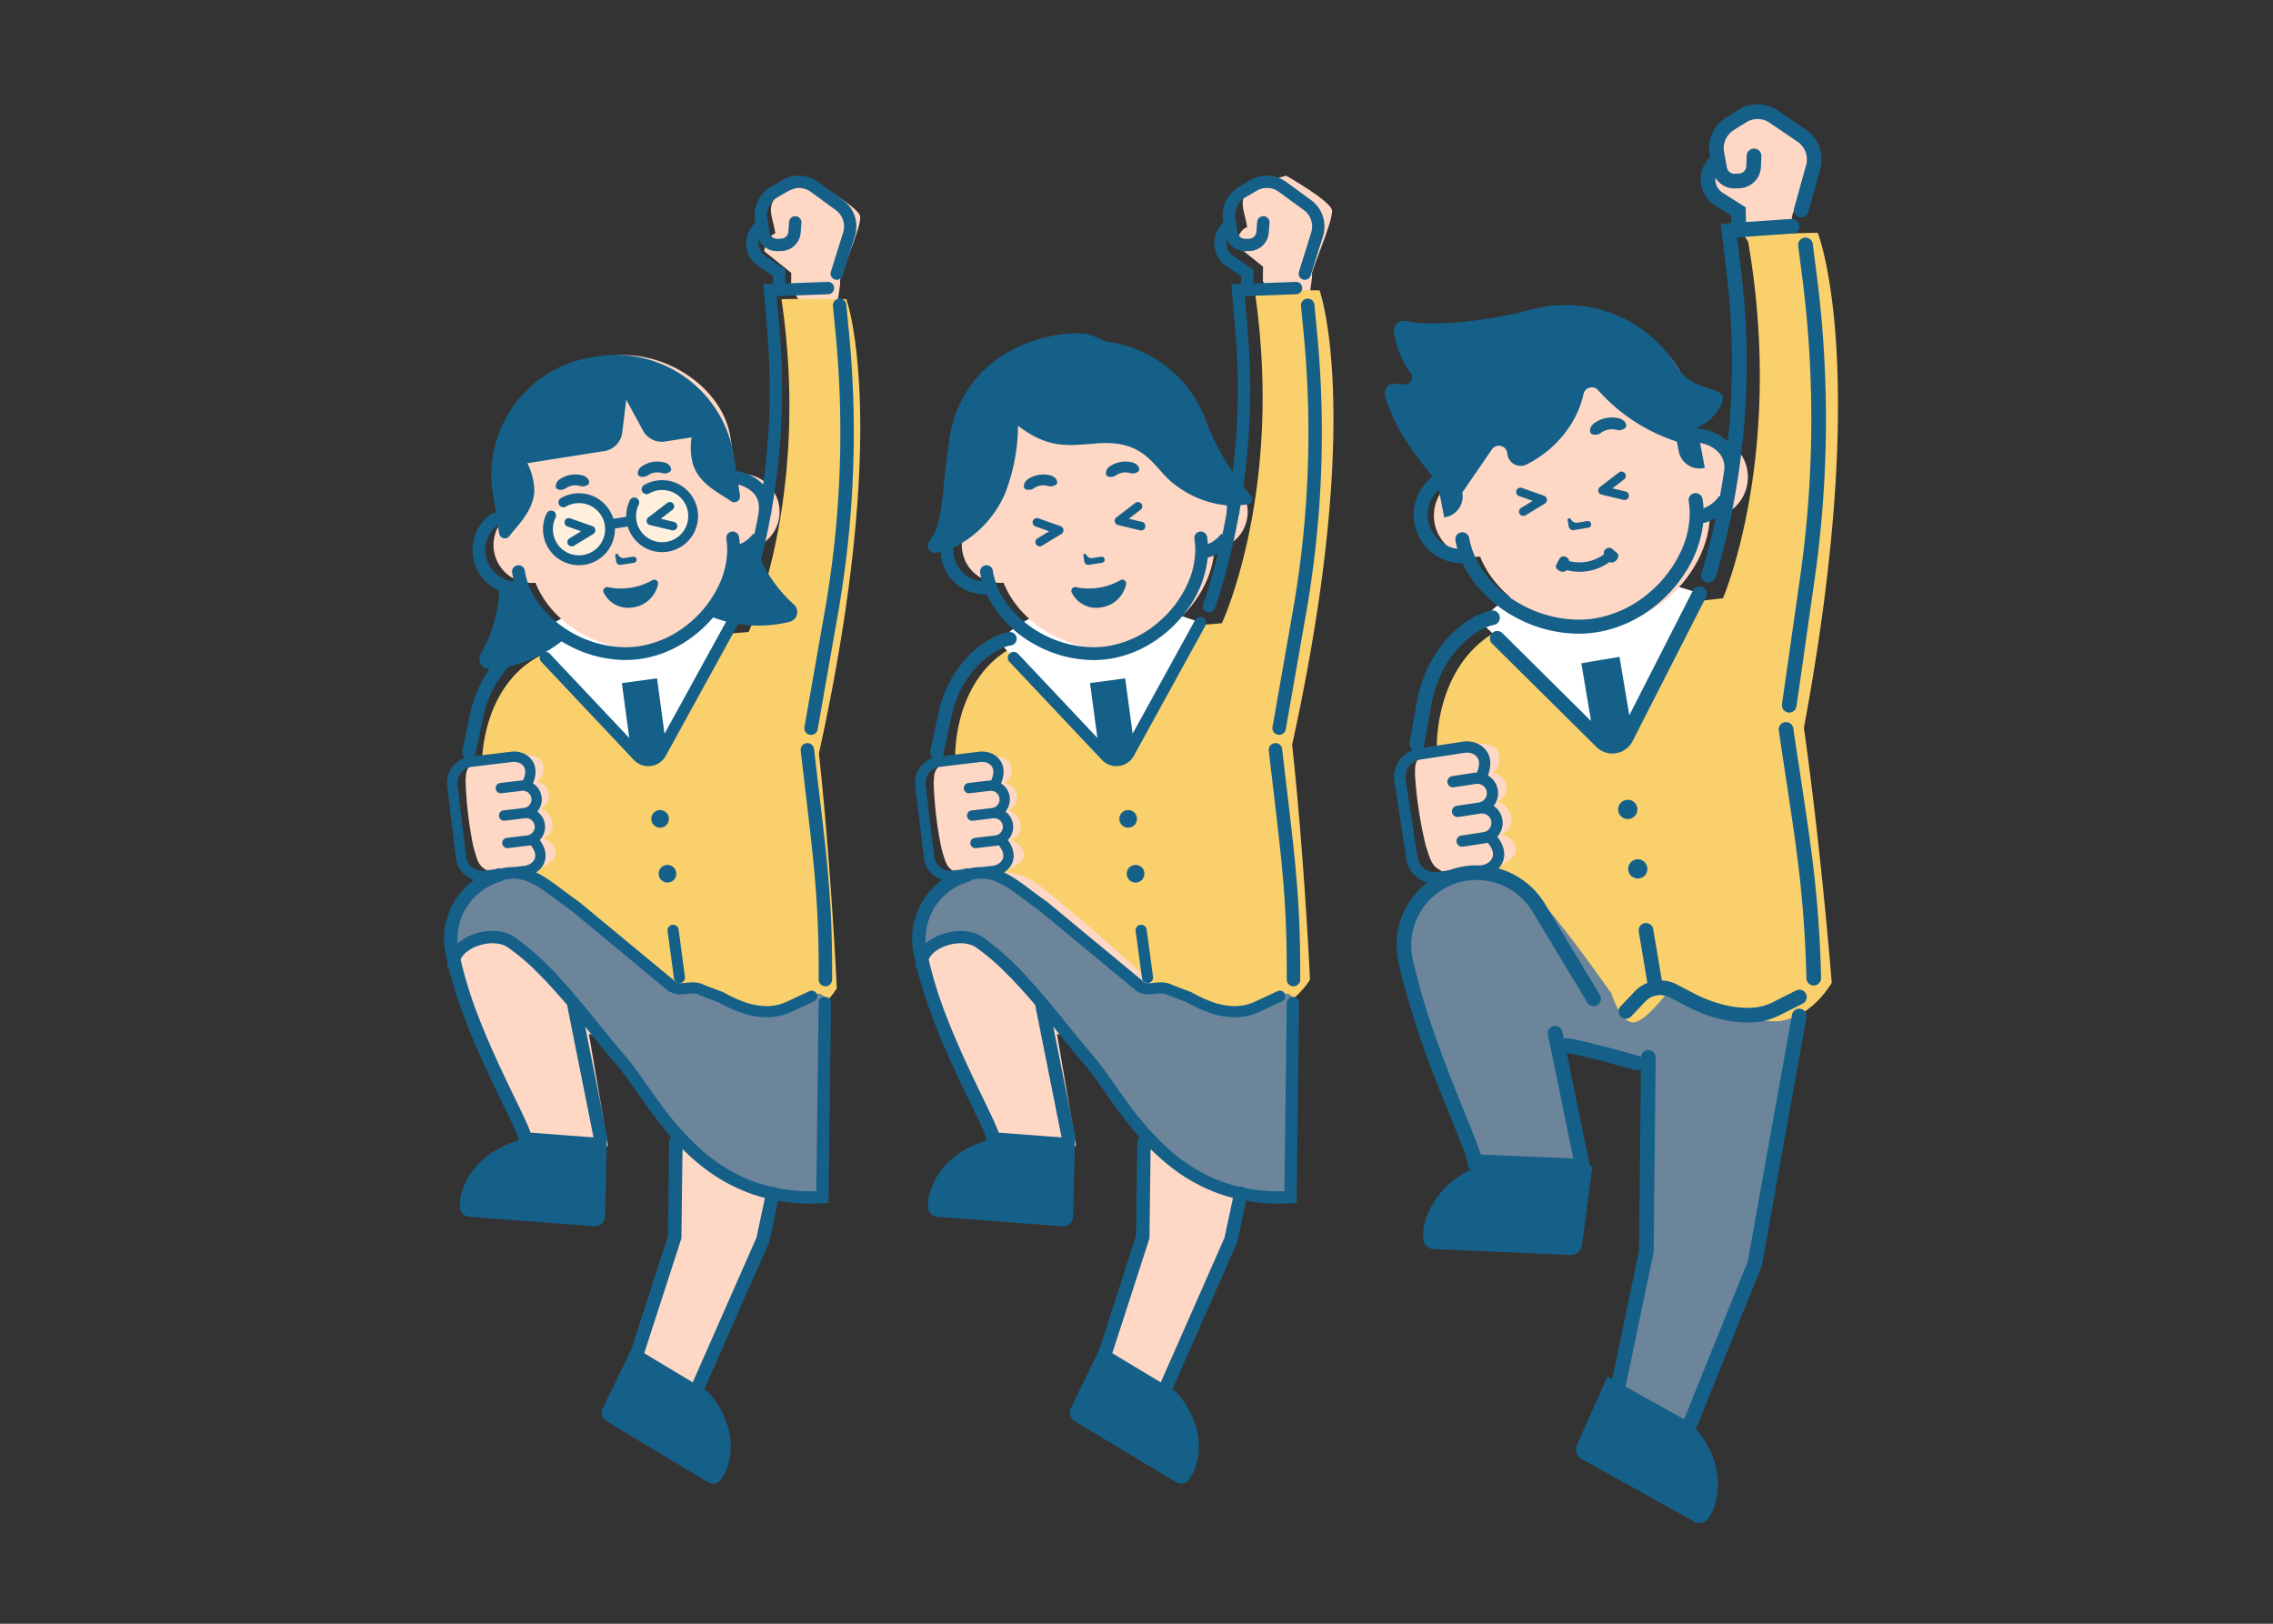<svg xmlns="http://www.w3.org/2000/svg" width="280" height="200" viewBox="0 0 280 200">
  <rect x="0" y="0" width="280" height="200" fill="#333333" stroke="none"/>
  <g id="グループ_2829" data-name="グループ 2829" transform="translate(-116 -3934)">
    <rect id="長方形_427" data-name="長方形 427" width="280" height="200" transform="translate(116 3934)" fill="none"/>
    <g id="グループ_2823" data-name="グループ 2823" transform="translate(-2.906 -488.041)">
      <g id="j108_4_11" transform="translate(173.606 4443.673)">
        <path id="パス_2660" data-name="パス 2660" d="M172.964,16.424c0-.332.019-1.784.019-1.784l-3.33-2.675s.23-1.807,1.377-2.2c-.249-1.643-.929-2.807-.283-3.989s5.081-2.347,5.081-2.347,5.392,3.056,5.643,4.233-2.7,7.75-2.474,8.008-1.452,8.315-1.452,8.315Z" transform="translate(-130.215 -2.658)" fill="#ffd7c5"/>
        <path id="パス_2661" data-name="パス 2661" d="M12.439,410.44c1.3-.589-4.506-13-7.029-19.128s-.64-13.38,6.976-14.407,16.3-1.8,16.3-1.8l20.349,16.725-6.375,30.414-9.721,20.73-6.5-4.5,5.357-16.548-.419-22.786L21.225,396.89l2.337,13.7-4.871,6.421Z" transform="translate(-3.381 -291.167)" fill="#ffd7c5"/>
        <path id="パス_2662" data-name="パス 2662" d="M14.655,121c-.26-1.154-.094-14.953,13.03-15.727S47.444,103.9,47.444,103.9s7.677-16.34,4.046-40.988c2.3-.084,7.988-.01,7.988-.01s5.581,15.2-3.373,55.957c1.526,14.152,2.2,28.941,2.2,28.941s-3.2,5.315-8.1,3.915-10.784-3.043-10.784-3.043-13.906-12.637-15.951-13.438a9.692,9.692,0,0,0-3.728-.7Z" transform="translate(-9.924 -47.69)" fill="#fad06c"/>
        <path id="パス_2663" data-name="パス 2663" d="M47.985,240.8s12.077,12.535,13.767,13.772,3.335-2.28,3.335-2.28l7.653-13.918s-4.115-2.078-12.773-2.248S47.985,240.8,47.985,240.8Z" transform="translate(-37.248 -183.284)" fill="#fff"/>
        <path id="パス_2664" data-name="パス 2664" d="M49.934,400.553c0-.107,0-.223,0-.344a.8.8,0,0,0-1.356-.575,2.754,2.754,0,0,1-1.113.753c-1.273.366-4.37,3.982-13.306-1.58a.835.835,0,0,0-.3-.113c-3.127-.506-2.9.309-3.651-1-.762-1.331-13.236-11.111-14.412-12.258s-6.592-.859-9.009.776c-2.085,1.41-2.934,3.994-2.877,6.945a.794.794,0,0,0,1.205.654c2.449-1.523,5.034-1.772,6.9-.239,2.146,1.768,10.8,11.674,12.074,13.192s7.45,9.26,9.1,11.259S40.2,423.29,42.7,423.8a48.758,48.758,0,0,0,6.117.635.8.8,0,0,0,.836-.789Z" transform="translate(-3.029 -298.651)" fill="#6c859b"/>
        <path id="パス_2665" data-name="パス 2665" d="M50.065,115.056h0l-.725-4.613c-.965-6.141-8.289-11-15.081-9.927s-12.273,7.94-11.307,14.081l.728,4.634a4.673,4.673,0,0,0,1.661,9.173c2.007,5.19,8.5,8.959,14.56,8s11.08-6.531,11.4-12.085l.215-.034a4.673,4.673,0,0,0-1.451-9.232Z" transform="translate(-14.072 -78.26)" fill="#ffd7c5"/>
        <path id="パス_2666" data-name="パス 2666" d="M65.939,181.251a3.735,3.735,0,1,1-4.27-3.111A3.737,3.737,0,0,1,65.939,181.251Z" transform="translate(-45.42 -138.242)" fill="#fff0de"/>
        <path id="パス_2667" data-name="パス 2667" d="M110.516,174.233a3.735,3.735,0,1,1-4.27-3.111A3.737,3.737,0,0,1,110.516,174.233Z" transform="translate(-80.023 -132.795)" fill="#fff0de"/>
        <path id="パス_2668" data-name="パス 2668" d="M6.936,334.221c-.823-.463-1-.988-1.516-2.842a47.417,47.417,0,0,1-.949-8.144c.1-.669-.291-2.448,3.051-2.651s4.277-.812,5.65-.258.972,2.893-.042,3.078a1.712,1.712,0,0,1,.538,3.3c1.886.575,2.09,3.352.2,3.659,1.346.252,2.384,1.931,1.2,2.8a4.587,4.587,0,0,1-1.747.938,22.778,22.778,0,0,0-4.2.647A2.567,2.567,0,0,1,6.936,334.221Z" transform="translate(-1.817 -248.755)" fill="#ffd7c5"/>
        <path id="パス_2669" data-name="パス 2669" d="M71.75,168.469a4.429,4.429,0,0,0-4.823-.254.608.608,0,1,0,.609,1.053,3.215,3.215,0,1,1-1.276,1.369.608.608,0,1,0-1.091-.537,4.429,4.429,0,0,0-.448,2.033l-1.586.25a4.44,4.44,0,0,0-1.631-2.3,4.429,4.429,0,0,0-4.823-.255.608.608,0,0,0,.4,1.128.6.6,0,0,0,.21-.074,3.216,3.216,0,1,1-1.276,1.369.608.608,0,1,0-1.091-.537,4.428,4.428,0,1,0,8.4,1.868l1.584-.249a4.441,4.441,0,0,0,1.631,2.3,4.392,4.392,0,0,0,3.294.8h0a4.431,4.431,0,0,0,1.917-7.957Z" transform="translate(-42.28 -130.111)" fill="#156089"/>
        <path id="パス_2670" data-name="パス 2670" d="M197.986,313.239a.829.829,0,1,0-1.646.189h0c.683,5.954,1.237,10.26,1.618,14.3s.593,7.824.593,12.767q0,.526,0,1.071a.829.829,0,1,0,1.657.01q0-.55,0-1.081c0-4.99-.215-8.841-.6-12.923S198.668,319.182,197.986,313.239Z" transform="translate(-152.401 -242.576)" fill="#156089"/>
        <path id="パス_2671" data-name="パス 2671" d="M123.833,419.01a.684.684,0,1,0,1.355-.183l-.779-5.779a.684.684,0,1,0-1.355.183Z" transform="translate(-95.514 -320.161)" fill="#156089"/>
        <path id="パス_2672" data-name="パス 2672" d="M116.236,350.151a1.086,1.086,0,1,0-.932,1.223A1.086,1.086,0,0,0,116.236,350.151Z" transform="translate(-88.547 -271.068)" fill="#156089"/>
        <path id="パス_2673" data-name="パス 2673" d="M119.38,381.6a1.087,1.087,0,1,0-1.222-.932A1.087,1.087,0,0,0,119.38,381.6Z" transform="translate(-91.711 -294.534)" fill="#156089"/>
        <path id="パス_2674" data-name="パス 2674" d="M203.52,68.608a.829.829,0,1,0-1.649.159h0l.327,3.4q.582,6.064.582,12.149a127.087,127.087,0,0,1-1.918,21.993l-2.5,14.249a.829.829,0,1,0,1.632.287l2.5-14.249a128.758,128.758,0,0,0,1.943-22.281q0-6.158-.59-12.308Z" transform="translate(-153.962 -52.673)" fill="#156089"/>
        <path id="パス_2675" data-name="パス 2675" d="M49.146,3.014,46.077.773A4.014,4.014,0,0,0,41.683.549h0l-1.419.83A4.009,4.009,0,0,0,38.34,5.573h0l.021.139-.383.471a3.4,3.4,0,0,0,.725,4.953l1.826,1.244-.01.955-1.186.043.486,5.751q.3,3.6.3,7.2a84.936,84.936,0,0,1-.817,11.732,4.459,4.459,0,0,0-.462-.447,5.546,5.546,0,0,0-1.874-1,6.647,6.647,0,0,0-.991-.23l-.3-1.917a14.563,14.563,0,0,0-3.751-7.692,14.777,14.777,0,0,0-7.191-4.249,14.512,14.512,0,0,0-5.8-.259l-.367.058-.367.058a14.511,14.511,0,0,0-5.441,2.028A14.756,14.756,0,0,0,5.99,34.746a14.557,14.557,0,0,0,.021,4.4l.38,2.416a.785.785,0,0,0-.627.131A5.465,5.465,0,0,0,6.8,51.132l-.021.334a16.9,16.9,0,0,1-2.192,7.3l-.08.139a1.243,1.243,0,0,0,1.1,1.863,14.837,14.837,0,0,0-2.4,5.548L2.25,70.868a.829.829,0,0,0,.33.846A3.256,3.256,0,0,0,.395,75.188L1.45,84.019a3.252,3.252,0,0,0,2.262,2.724A8.963,8.963,0,0,0,0,93.957a8.764,8.764,0,0,0,.133,1.522c.082.464.179.932.283,1.4,0,.068-.008.136-.008.2s0,.137.007.2a.754.754,0,0,0,.2.462,51.762,51.762,0,0,0,1.662,5.341c1.391,3.791,3.108,7.431,4.489,10.291.69,1.429,1.3,2.665,1.731,3.613.217.474.392.877.51,1.186.059.154.1.285.132.383a1.116,1.116,0,0,1,.039.167l.011.118c-1.8.513-6.052,2.21-7.167,7l-.079,1.04a1.271,1.271,0,0,0,1.171,1.363l15.364,1.161a1.27,1.27,0,0,0,1.347-1.048L20.049,119a1.5,1.5,0,0,0,.026-.7v0l-2.691-13.471c1.405,1.728,2.653,3.3,3.654,4.436,1.018,1.149,2.137,2.813,3.445,4.654A54.218,54.218,0,0,0,28,118.437a.825.825,0,0,0-.275.6l-.144,11.582-4.518,13.958-3.524,7.281a1.206,1.206,0,0,0,.467,1.549l12.516,7.529a1.2,1.2,0,0,0,1.652-.412l.509-.847c2.253-5.519-2.231-9.94-2.231-9.94L32,149.466a.825.825,0,0,0,.2-.276l7.868-17.859,1.075-5.058a23.2,23.2,0,0,0,4.062.35q.71,0,1.448-.04l.71-.039.3-24.634a.76.76,0,1,0-1.52-.019l-.284,23.2q-.331.009-.656.009a21.529,21.529,0,0,1-4.234-.407.822.822,0,0,0-.644-.141,18.923,18.923,0,0,1-3.877-1.368,21.052,21.052,0,0,1-4.861-3.284,37.662,37.662,0,0,1-5.376-6.18c-.753-1.04-1.448-2.049-2.111-2.977a31.364,31.364,0,0,0-1.928-2.491c-.723-.818-1.615-1.92-2.619-3.161-1.506-1.862-3.263-4.037-5.118-6.07a34.283,34.283,0,0,0-5.745-5.237,4.261,4.261,0,0,0-1.3-.58,5.564,5.564,0,0,0-1.416-.175,6.95,6.95,0,0,0-1.928.281,6.29,6.29,0,0,0-2.364,1.251q-.026-.3-.026-.607a7.216,7.216,0,0,1,1.485-4.362,7.436,7.436,0,0,1,3.877-2.652.822.822,0,0,0,.337-.2A5.388,5.388,0,0,1,8.561,86.6a4.585,4.585,0,0,1,1.591.288,10.688,10.688,0,0,1,2.485,1.424c.9.646,1.917,1.442,3.135,2.3l11.853,9.814a.715.715,0,0,0,.3.145,2.211,2.211,0,0,0,.5.192,2.906,2.906,0,0,0,.713.081,7.944,7.944,0,0,0,.817-.057,6.836,6.836,0,0,1,.7-.049,2.018,2.018,0,0,1,.422.039,1.257,1.257,0,0,1,.359.134l.045.025,2.335.886a17.083,17.083,0,0,0,2.845,1.3,9.585,9.585,0,0,0,3.063.543,7.3,7.3,0,0,0,3.119-.688l2.739-1.277A.684.684,0,0,0,45,100.455h0l-2.739,1.277a5.923,5.923,0,0,1-2.542.56,8.228,8.228,0,0,1-2.626-.471,15.847,15.847,0,0,1-2.66-1.22l-.045-.025-2.35-.892a2.646,2.646,0,0,0-.681-.247,3.362,3.362,0,0,0-.708-.07,8.044,8.044,0,0,0-.838.057,6.752,6.752,0,0,1-.674.049,1.57,1.57,0,0,1-.38-.04.946.946,0,0,1-.137-.047.7.7,0,0,0-.075-.076h0l-11.9-9.85-.023-.016c-1.591-1.116-2.849-2.155-4.088-2.948a11.214,11.214,0,0,0-1.206-.675,2.84,2.84,0,0,0,.422-.327,2.467,2.467,0,0,0,.544-.753,2.317,2.317,0,0,0,.212-.973,2.736,2.736,0,0,0-.186-.969,4,4,0,0,0-.538-.961c.025-.026.051-.051.075-.079a2.332,2.332,0,0,0-.208-3.3c-.051-.045-.1-.087-.158-.127a2.336,2.336,0,0,0,.547-1.5,2.364,2.364,0,0,0-.016-.276v0a2.324,2.324,0,0,0-1.074-1.7,3.706,3.706,0,0,0,.32-1.432,2.469,2.469,0,0,0-.245-1.1,2.41,2.41,0,0,0-1.055-1.065A2.961,2.961,0,0,0,8.6,70.94q-.122,0-.244.01H8.349l-4.083.488-.518.062a.826.826,0,0,0,.123-.289l.962-4.549a13.171,13.171,0,0,1,2.16-4.981A12.3,12.3,0,0,1,8.03,60.425a16.125,16.125,0,0,0,3.859-1.4.72.72,0,0,0,.094.86L23.4,71.993l0,0a2.452,2.452,0,0,0,3.911-.528l8.815-16.031a.72.72,0,0,0,.073-.21,16.045,16.045,0,0,0,6.381-.268,1.244,1.244,0,0,0,.521-2.126l-.119-.108a16.889,16.889,0,0,1-3.938-5.371q.7-2.8,1.217-5.637l.034.005h0c.027-.171.044-.337.055-.5a86.375,86.375,0,0,0,1.294-14.887q0-3.666-.31-7.333L40.98,14.84l6.344-.231a.76.76,0,0,0-.055-1.52l-5.23.19.018-1.7-2.5-1.7a1.865,1.865,0,0,1-.612-.69,1.881,1.881,0,0,1-.156-1.309A2.44,2.44,0,0,0,41.006,9.3h.049l.488-.01a2.446,2.446,0,0,0,2.387-2.262l.092-1.212A.76.76,0,1,0,42.506,5.7l-.092,1.212a.926.926,0,0,1-.9.856l-.484.01h-.02a.926.926,0,0,1-.915-.787L39.84,5.331l0-.014a2.5,2.5,0,0,1,1.194-2.625l1.419-.83h0A2.5,2.5,0,0,1,45.182,2L48.25,4.243a2.5,2.5,0,0,1,.911,2.764l-1.506,4.822a.76.76,0,1,0,1.45.454h0L50.612,7.46a4.022,4.022,0,0,0-1.466-4.446ZM32.163,122.337a21.106,21.106,0,0,0,5.7,3.081q.8.283,1.661.506l-1.04,4.894-7.8,17.7a.821.821,0,0,0-.041.127l-5.984-3.6,4.582-14.154.136-10.994A26.325,26.325,0,0,0,32.163,122.337ZM18.45,118.62v0ZM2.848,95.569a4.877,4.877,0,0,1,1.44-.74,5.486,5.486,0,0,1,1.687-.278A4.06,4.06,0,0,1,7,94.677a2.745,2.745,0,0,1,.84.371,26.207,26.207,0,0,1,3.641,3.087c1.267,1.255,2.524,2.661,3.721,4.068a.817.817,0,0,0,.01.232l3.2,16.028-7.756-.586c-.029-.085-.058-.17-.093-.261-.167-.44-.4-.971-.693-1.6-.508-1.091-1.185-2.462-1.937-4.03-1.128-2.351-2.427-5.143-3.565-8.054A51.439,51.439,0,0,1,2.04,96.556a1.86,1.86,0,0,1,.185-.347A2.894,2.894,0,0,1,2.848,95.569ZM4.417,72.7l4.053-.485q.065-.005.133-.005a1.738,1.738,0,0,1,.535.084,1.32,1.32,0,0,1,.622.405,1.029,1.029,0,0,1,.174.31,1.251,1.251,0,0,1,.067.421,2.466,2.466,0,0,1-.23.964.653.653,0,0,0-.033.1h-.03a2.236,2.236,0,0,0-.28.017l-2.508.3a.637.637,0,0,0,.151,1.265l2.531-.3-.017,0a.984.984,0,0,1,.123-.007,1.069,1.069,0,0,1,1.056.937,1.127,1.127,0,0,1,.008.127,1.066,1.066,0,0,1-.267.7,1.055,1.055,0,0,1-.669.354h0l-2.511.3a.637.637,0,0,0,.151,1.266h0l2.511-.3h0a1.064,1.064,0,0,1,.252,2.113l-2.511.3a.637.637,0,0,0,.151,1.265l2.511-.3a2.35,2.35,0,0,0,.3-.059.649.649,0,0,0,.058.1h0a2.765,2.765,0,0,1,.386.676,1.463,1.463,0,0,1,.1.518,1.035,1.035,0,0,1-.095.439,1.286,1.286,0,0,1-.454.515A1.738,1.738,0,0,1,10,85l-1.325.158-.109,0A6.855,6.855,0,0,0,7,85.347a.82.82,0,0,0-.439,0h0c-.109.031-.217.065-.324.1l-1.316.157a2.019,2.019,0,0,1-.239.014,1.988,1.988,0,0,1-1.97-1.753L1.659,75.037A1.987,1.987,0,0,1,3.4,72.827Zm22.74-3.956-.919-6.819-2.166.292-2.166.292.911,6.76-9.785-10.38a.717.717,0,0,0-.491-.225,16.65,16.65,0,0,0,1.93-1.3q.409.253.835.482a14.987,14.987,0,0,0,7.029,1.814,13.094,13.094,0,0,0,2.04-.158,13.743,13.743,0,0,0,4.7-1.682,15.521,15.521,0,0,0,4.069-3.4,16.737,16.737,0,0,0,1.612.5ZM38.215,44.217l-.149-.105a3.633,3.633,0,0,1-1.207,1.069,3.9,3.9,0,0,1-.422.2c-.02-.285-.05-.569-.095-.853a.791.791,0,1,0-1.562.246h0a8.45,8.45,0,0,1,.1,1.31,10.2,10.2,0,0,1-.84,3.949,13.592,13.592,0,0,1-3.92,5.162,12.676,12.676,0,0,1-5.99,2.755,11.532,11.532,0,0,1-1.794.139,13.658,13.658,0,0,1-8.1-2.79,12.234,12.234,0,0,1-2.849-3.006,9.2,9.2,0,0,1-1.435-3.61.791.791,0,1,0-1.562.246,9.9,9.9,0,0,0,.228,1.056A3.882,3.882,0,0,1,5.136,46.72a3.928,3.928,0,0,1-.048-.609,3.886,3.886,0,0,1,1.533-3.084l.164,1.044a.715.715,0,0,0,1.288.307C8.95,43.151,11.42,41,11.085,38.187a7.976,7.976,0,0,0-.823-2.765l9.483-1.493a2.628,2.628,0,0,0,2.2-2.277l.5-4.049,2.065,3.806a2.627,2.627,0,0,0,2.717,1.342l3.266-.514a7.988,7.988,0,0,0,.065,2.884c.545,2.781,3.555,4.069,4.766,4.967a.715.715,0,0,0,1.131-.688l-.211-1.34.086.021a3.858,3.858,0,0,1,1.741.972,2.482,2.482,0,0,1,.517.78,2.693,2.693,0,0,1,.2,1.043,3.781,3.781,0,0,1-.049.6l.027,0Q38.51,42.851,38.215,44.217Z" transform="translate(0 0)" fill="#156089"/>
        <path id="パス_2676" data-name="パス 2676" d="M42.129,333.014h0Z" transform="translate(-32.702 -258.496)" fill="#156089"/>
        <path id="パス_2677" data-name="パス 2677" d="M106.853,159.194a1.08,1.08,0,0,0,1.085-.126,2.087,2.087,0,0,1,1.687-.266,1.083,1.083,0,0,0,1.071-.213c.239-.278-.049-.894-.719-1.076a3.427,3.427,0,0,0-2.768.436C106.625,158.328,106.54,159,106.853,159.194Z" transform="translate(-82.804 -122.174)" fill="#156089"/>
        <path id="パス_2678" data-name="パス 2678" d="M61.7,166.3a1.08,1.08,0,0,0,1.085-.126,2.088,2.088,0,0,1,1.687-.266,1.083,1.083,0,0,0,1.071-.213c.239-.278-.049-.894-.719-1.076a3.428,3.428,0,0,0-2.768.436C61.468,165.437,61.382,166.113,61.7,166.3Z" transform="translate(-47.751 -127.693)" fill="#156089"/>
        <path id="パス_2679" data-name="パス 2679" d="M94.938,209.526l1.634-.257a.379.379,0,0,0-.118-.748l-1.092.172a.693.693,0,0,1-.668-.277l-.128-.176a.179.179,0,0,0-.321.133l.115.731A.506.506,0,0,0,94.938,209.526Z" transform="translate(-73.154 -161.585)" fill="#156089"/>
        <path id="パス_2680" data-name="パス 2680" d="M66.629,191.685a.532.532,0,0,0,.731.178l2.388-1.455a.532.532,0,0,0-.1-.956l-2.772-.983a.532.532,0,0,0-.355,1h0l1.717.609-1.433.873A.532.532,0,0,0,66.629,191.685Z" transform="translate(-51.362 -146.271)" fill="#156089"/>
        <path id="パス_2681" data-name="パス 2681" d="M114.795,179.868a.531.531,0,0,0-.745-.1l-2.336,1.787a.532.532,0,0,0,.2.94l2.719.651a.532.532,0,0,0,.248-1.035h0l-1.631-.391,1.447-1.107A.533.533,0,0,0,114.795,179.868Z" transform="translate(-86.553 -139.457)" fill="#156089"/>
        <path id="パス_2682" data-name="パス 2682" d="M93.637,222.49a7.854,7.854,0,0,1-5.364.844.476.476,0,0,0-.559.7,3.367,3.367,0,0,0,3.694,1.762,3.642,3.642,0,0,0,2.975-2.811A.476.476,0,0,0,93.637,222.49Z" transform="translate(-68.03 -172.631)" fill="#156089"/>
      </g>
      <g id="j108_4_15" transform="translate(231.266 4443.673)">
        <path id="パス_2683" data-name="パス 2683" d="M172.963,16.424c0-.332.019-1.784.019-1.784l-3.33-2.675s.23-1.807,1.377-2.2c-.249-1.643-.929-2.807-.283-3.989s5.081-2.347,5.081-2.347,5.392,3.056,5.644,4.233-2.7,7.75-2.474,8.008-1.452,8.315-1.452,8.315Z" transform="translate(-129.754 -3.424)" fill="#ffd7c5"/>
        <path id="パス_2684" data-name="パス 2684" d="M12.438,410.44c1.3-.589-4.506-13-7.029-19.128s-.64-13.38,6.976-14.407,16.3-1.8,16.3-1.8l20.349,16.725-6.375,30.414-9.721,20.73-6.5-4.5,5.357-16.548-.419-22.786L21.224,396.89l2.337,13.7-4.871,6.421Z" transform="translate(-3.38 -291.167)" fill="#ffd7c5"/>
        <path id="パス_2685" data-name="パス 2685" d="M14.654,121c-.26-1.154-.094-14.953,13.03-15.727S47.443,103.9,47.443,103.9s7.677-16.34,4.046-40.988c2.3-.084,7.988-.01,7.988-.01s5.581,15.2-3.373,55.957c1.526,14.152,2.2,28.941,2.2,28.941s-3.2,5.315-8.1,3.915-10.784-3.043-10.784-3.043-13.906-12.637-15.951-13.438a9.692,9.692,0,0,0-3.728-.7Z" transform="translate(-9.29 -48.766)" fill="#fad06c"/>
        <path id="パス_2686" data-name="パス 2686" d="M47.984,240.8s12.077,12.535,13.767,13.772,3.335-2.28,3.335-2.28l7.653-13.918s-4.115-2.078-12.773-2.248S47.984,240.8,47.984,240.8Z" transform="translate(-37.247 -183.284)" fill="#fff"/>
        <path id="パス_2687" data-name="パス 2687" d="M49.934,400.553c0-.107,0-.223,0-.344a.8.8,0,0,0-1.356-.575,2.754,2.754,0,0,1-1.113.753c-1.273.366-4.37,3.982-13.307-1.58a.836.836,0,0,0-.3-.113c-3.127-.506-2.9.309-3.651-1-.762-1.331-13.236-11.111-14.412-12.258s-6.592-.859-9.009.776c-2.085,1.41-2.934,3.994-2.877,6.945a.794.794,0,0,0,1.205.654c2.449-1.523,5.034-1.772,6.9-.239,2.146,1.768,10.8,11.674,12.074,13.192s7.45,9.26,9.1,11.259S40.2,423.29,42.7,423.8a48.758,48.758,0,0,0,6.117.635.8.8,0,0,0,.836-.789Z" transform="translate(-3.029 -298.651)" fill="#6c859b"/>
        <path id="パス_2688" data-name="パス 2688" d="M50.065,115.056h0l-.725-4.613c-.966-6.141-8.289-11-15.081-9.927s-12.273,7.94-11.307,14.081l.728,4.634A4.673,4.673,0,0,0,25.34,128.4c2.008,5.19,8.5,8.959,14.56,8s11.08-6.531,11.4-12.085l.215-.034a4.673,4.673,0,0,0-1.451-9.232Z" transform="translate(-14.071 -78.26)" fill="#ffd7c5"/>
        <path id="パス_2689" data-name="パス 2689" d="M6.935,334.221c-.823-.463-1-.988-1.516-2.842a47.42,47.42,0,0,1-.949-8.144c.1-.669-.291-2.448,3.051-2.651s4.277-.812,5.65-.258.972,2.893-.043,3.078a1.712,1.712,0,0,1,.538,3.3c1.886.575,2.09,3.352.2,3.659,1.346.252,2.384,1.931,1.2,2.8a4.587,4.587,0,0,1-1.747.938,22.78,22.78,0,0,0-4.2.647A2.567,2.567,0,0,1,6.935,334.221Z" transform="translate(-1.816 -248.549)" fill="#ffd7c5"/>
        <path id="パス_2690" data-name="パス 2690" d="M52.9,247.455a.723.723,0,0,0-.03,1.021l11.411,12.1.005.005a2.452,2.452,0,0,0,3.911-.528l8.815-16.031a.722.722,0,1,0-1.265-.7h0l-7.7,14.007-.919-6.819-2.166.292-2.166.292.911,6.76-9.785-10.38A.722.722,0,0,0,52.9,247.455Z" transform="translate(-40.884 -188.591)" fill="#156089"/>
        <path id="パス_2691" data-name="パス 2691" d="M197.986,313.239a.829.829,0,1,0-1.646.189h0c.683,5.954,1.237,10.26,1.618,14.3s.593,7.824.593,12.767q0,.527,0,1.073a.829.829,0,1,0,1.657.01q0-.55,0-1.082c0-4.989-.215-8.841-.6-12.922S198.668,319.181,197.986,313.239Z" transform="translate(-152.401 -242.576)" fill="#156089"/>
        <path id="パス_2692" data-name="パス 2692" d="M123.833,419.01a.684.684,0,1,0,1.355-.183l-.779-5.779a.684.684,0,1,0-1.355.183Z" transform="translate(-95.514 -320.161)" fill="#156089"/>
        <path id="パス_2693" data-name="パス 2693" d="M116.236,350.151a1.086,1.086,0,1,0-.931,1.223A1.086,1.086,0,0,0,116.236,350.151Z" transform="translate(-88.547 -271.068)" fill="#156089"/>
        <path id="パス_2694" data-name="パス 2694" d="M119.379,381.6a1.087,1.087,0,1,0-1.222-.932A1.087,1.087,0,0,0,119.379,381.6Z" transform="translate(-91.71 -294.534)" fill="#156089"/>
        <path id="パス_2695" data-name="パス 2695" d="M203.519,68.608a.829.829,0,1,0-1.649.159h0l.326,3.4q.582,6.064.582,12.149a127.087,127.087,0,0,1-1.918,21.993l-2.5,14.249a.829.829,0,1,0,1.632.287l2.5-14.249a128.736,128.736,0,0,0,1.943-22.281q0-6.158-.59-12.308Z" transform="translate(-153.961 -52.673)" fill="#156089"/>
        <path id="パス_2696" data-name="パス 2696" d="M55.814,3.014,52.745.773A4.014,4.014,0,0,0,48.351.549l-1.419.829a4.009,4.009,0,0,0-1.924,4.195h0l.021.139-.383.471a3.4,3.4,0,0,0,.725,4.953L47.2,12.381l-.011.955L46,13.378l.486,5.751q.3,3.6.3,7.2a85,85,0,0,1-.614,10.175,28.588,28.588,0,0,1-3.142-5.869A15.08,15.08,0,0,0,31.6,20.606c-.44-.1-.864-.169-1.279-.23a11.024,11.024,0,0,0-1.867-.815c-3.328-.727-15.634,1.114-17.262,13.3C10.181,40.4,10.5,42.71,8.75,45.1a.874.874,0,0,0,.838,1.352,5.829,5.829,0,0,0,.6-.1,5.457,5.457,0,0,0,5.446,5.228c.076,0,.153-.006.23-.009a11.635,11.635,0,0,0,.874,1.588,14.42,14.42,0,0,0,5.241,4.7A14.987,14.987,0,0,0,29,59.67a13.092,13.092,0,0,0,2.04-.158,13.745,13.745,0,0,0,4.7-1.681,15.538,15.538,0,0,0,5.3-5.06,12.9,12.9,0,0,0,2.038-5.711,5.534,5.534,0,0,0,1.213-.5l.056-.033q-.578,2.352-1.291,4.673c-.156.505-.283.9-.373,1.159-.04.116-.073.2-.092.251-.013.02-.028.038-.04.06a.76.76,0,0,0,.313,1.029h0a.765.765,0,0,0,.633.04.758.758,0,0,0,.254-.159.811.811,0,0,0,.092-.1.918.918,0,0,0,.073-.114c.029-.054.047-.094.066-.137.032-.075.063-.156.1-.255.105-.293.249-.737.429-1.323a85.6,85.6,0,0,0,2.414-9.934l.034.005h0c.027-.171.044-.337.055-.5.036-.209.075-.417.109-.625.306-.028.615-.065.934-.122a.623.623,0,0,0,.363-1.015c-.265-.308-.589-.7-.947-1.165a86.47,86.47,0,0,0,.834-11.961q0-3.666-.31-7.332l-.352-4.161,6.343-.231a.76.76,0,0,0-.055-1.52l-5.23.19.019-1.7-2.5-1.7a1.867,1.867,0,0,1-.612-.69,1.883,1.883,0,0,1-.156-1.309A2.441,2.441,0,0,0,47.673,9.3h.049l.487-.01A2.446,2.446,0,0,0,50.6,7.023l.092-1.212A.76.76,0,1,0,49.173,5.7l-.092,1.212a.926.926,0,0,1-.9.856l-.484.01h-.02a.925.925,0,0,1-.915-.787l-.251-1.657,0-.015A2.5,2.5,0,0,1,47.7,2.691l1.42-.83A2.5,2.5,0,0,1,51.849,2l3.069,2.241a2.5,2.5,0,0,1,.911,2.764l-1.506,4.822a.76.76,0,1,0,1.45.454h0L57.28,7.46a4.02,4.02,0,0,0-1.467-4.446ZM42.935,52.332h0v0Zm1.947-8.115-.149-.105a3.632,3.632,0,0,1-1.207,1.068,3.9,3.9,0,0,1-.422.2c-.02-.285-.05-.569-.095-.853a.791.791,0,1,0-1.562.246h0a8.425,8.425,0,0,1,.1,1.31,10.2,10.2,0,0,1-.84,3.949,13.594,13.594,0,0,1-3.92,5.162,12.676,12.676,0,0,1-5.99,2.755A11.532,11.532,0,0,1,29,58.088a13.657,13.657,0,0,1-8.1-2.79,12.231,12.231,0,0,1-2.849-3.006,9.2,9.2,0,0,1-1.435-3.61.791.791,0,1,0-1.562.246,9.957,9.957,0,0,0,.228,1.056A3.882,3.882,0,0,1,11.8,46.72a3.923,3.923,0,0,1-.048-.609c0-.1.005-.2.013-.3a13.29,13.29,0,0,0,6.345-6.635,23.376,23.376,0,0,0,1.6-8.369c3.715,2.823,6.013,2.477,9.671,2.176,6.364-.523,7.049,3.307,9.826,5.207a12.428,12.428,0,0,0,6.226,2.43c.007.083.012.168.012.257a3.782,3.782,0,0,1-.049.6l.027,0Q45.178,42.851,44.882,44.217Z" transform="translate(-6.668 0)" fill="#156089"/>
        <path id="パス_2697" data-name="パス 2697" d="M42.129,333.014h0Z" transform="translate(-32.702 -258.496)" fill="#156089"/>
        <path id="パス_2698" data-name="パス 2698" d="M46.914,296.152a.76.76,0,0,0-.769.751l-.284,23.2q-.331.009-.656.009a21.526,21.526,0,0,1-4.234-.407.822.822,0,0,0-.644-.141,18.925,18.925,0,0,1-3.877-1.368,21.053,21.053,0,0,1-4.861-3.284,37.662,37.662,0,0,1-5.376-6.18c-.753-1.04-1.448-2.049-2.111-2.977a31.414,31.414,0,0,0-1.928-2.491c-.723-.818-1.615-1.92-2.619-3.161-1.506-1.862-3.263-4.037-5.118-6.07A34.284,34.284,0,0,0,8.694,288.8a4.259,4.259,0,0,0-1.3-.58,5.565,5.565,0,0,0-1.416-.175,6.951,6.951,0,0,0-1.928.281,6.289,6.289,0,0,0-2.364,1.251q-.026-.3-.026-.606a7.218,7.218,0,0,1,1.485-4.363,7.438,7.438,0,0,1,3.877-2.652.819.819,0,0,0,.337-.2,5.39,5.39,0,0,1,1.207-.147,4.584,4.584,0,0,1,1.591.288,10.693,10.693,0,0,1,2.485,1.424c.9.646,1.916,1.442,3.135,2.3l11.852,9.814a.715.715,0,0,0,.3.145,2.213,2.213,0,0,0,.5.192,2.907,2.907,0,0,0,.713.081,7.944,7.944,0,0,0,.817-.057,6.823,6.823,0,0,1,.7-.049,2.023,2.023,0,0,1,.422.039,1.257,1.257,0,0,1,.359.134l.045.025,2.335.886a17.093,17.093,0,0,0,2.845,1.3,9.584,9.584,0,0,0,3.063.543,7.3,7.3,0,0,0,3.119-.688l2.739-1.277A.684.684,0,0,0,45,295.467h0l-2.739,1.277a5.921,5.921,0,0,1-2.541.56,8.226,8.226,0,0,1-2.625-.471,15.859,15.859,0,0,1-2.66-1.22l-.045-.025-2.35-.892a2.648,2.648,0,0,0-.681-.247,3.364,3.364,0,0,0-.708-.07,8.04,8.04,0,0,0-.838.057,6.742,6.742,0,0,1-.674.049,1.574,1.574,0,0,1-.38-.04.923.923,0,0,1-.137-.047.715.715,0,0,0-.075-.076h0l-11.9-9.85-.023-.016c-1.591-1.116-2.849-2.155-4.088-2.948a11.22,11.22,0,0,0-1.206-.675,2.858,2.858,0,0,0,.422-.327,2.472,2.472,0,0,0,.544-.753,2.316,2.316,0,0,0,.212-.973,2.735,2.735,0,0,0-.186-.969,4.006,4.006,0,0,0-.538-.961c.025-.026.051-.051.075-.079a2.332,2.332,0,0,0-.208-3.3q-.076-.067-.158-.127a2.336,2.336,0,0,0,.548-1.5,2.307,2.307,0,0,0-.017-.277,2.333,2.333,0,0,0-.776-1.475,2.357,2.357,0,0,0-.3-.221,3.707,3.707,0,0,0,.32-1.432,2.468,2.468,0,0,0-.245-1.1,2.411,2.411,0,0,0-1.055-1.065A2.961,2.961,0,0,0,8.6,265.95q-.122,0-.244.01H8.349l-4.083.488-.518.062a.826.826,0,0,0,.123-.289l.962-4.549a13.171,13.171,0,0,1,2.16-4.981,10.96,10.96,0,0,1,3.045-2.924,7.621,7.621,0,0,1,1.278-.649,3.961,3.961,0,0,1,.852-.24.829.829,0,0,0-.222-1.643h0a5.57,5.57,0,0,0-1.229.337,9.931,9.931,0,0,0-2.42,1.388,13.1,13.1,0,0,0-2.65,2.762,14.83,14.83,0,0,0-2.437,5.607l-.962,4.549a.828.828,0,0,0,.33.846,3.256,3.256,0,0,0-2.209,3.083,3.286,3.286,0,0,0,.023.39l1.055,8.831a3.253,3.253,0,0,0,2.262,2.724A8.966,8.966,0,0,0,0,288.968a8.755,8.755,0,0,0,.133,1.521c.082.464.179.932.283,1.4,0,.068-.008.136-.008.2s0,.137.007.2a.753.753,0,0,0,.2.462A51.684,51.684,0,0,0,2.283,298.1c1.391,3.791,3.108,7.431,4.489,10.291.69,1.429,1.3,2.665,1.731,3.613.217.474.392.877.51,1.186.059.154.1.285.132.383a1.117,1.117,0,0,1,.039.167l.011.118c-1.8.513-6.052,2.21-7.167,7l-.079,1.04a1.271,1.271,0,0,0,1.171,1.363l15.364,1.161a1.271,1.271,0,0,0,1.347-1.048l.218-9.366a1.5,1.5,0,0,0,.026-.7l-2.691-13.471c1.405,1.728,2.653,3.3,3.654,4.436,1.018,1.149,2.137,2.813,3.445,4.654A54.2,54.2,0,0,0,28,313.448a.826.826,0,0,0-.275.6l-.144,11.582-4.518,13.958-3.524,7.281a1.206,1.206,0,0,0,.467,1.549l12.516,7.529a1.2,1.2,0,0,0,1.652-.412l.509-.847c2.253-5.519-2.231-9.94-2.231-9.94L32,344.477a.822.822,0,0,0,.2-.276l7.868-17.859,1.075-5.057a23.2,23.2,0,0,0,4.063.35q.71,0,1.448-.04l.71-.039.3-24.633A.76.76,0,0,0,46.914,296.152ZM4.923,280.617a2.013,2.013,0,0,1-.239.014,1.988,1.988,0,0,1-1.97-1.753l-1.055-8.831a2.024,2.024,0,0,1-.014-.239A1.988,1.988,0,0,1,3.4,267.837l1.021-.122,4.053-.485c.043,0,.087-.005.133-.005a1.74,1.74,0,0,1,.535.084,1.324,1.324,0,0,1,.622.405,1.026,1.026,0,0,1,.174.31,1.251,1.251,0,0,1,.067.421,2.459,2.459,0,0,1-.23.963.627.627,0,0,0-.033.1h-.03a2.24,2.24,0,0,0-.28.017l-2.508.3a.637.637,0,0,0,.151,1.265l2.511-.3h0a.986.986,0,0,1,.123-.007,1.07,1.07,0,0,1,1.056.938,1.047,1.047,0,0,1,.008.126,1.07,1.07,0,0,1-.937,1.057h0l-2.511.3a.637.637,0,0,0,.151,1.266h0l2.511-.3h0a1.068,1.068,0,0,1,1.181.93,1.09,1.09,0,0,1,.007.126,1.07,1.07,0,0,1-.937,1.057l-2.511.3a.637.637,0,0,0,.151,1.265l2.511-.3a2.343,2.343,0,0,0,.3-.059.65.65,0,0,0,.058.1h0a2.762,2.762,0,0,1,.386.676,1.462,1.462,0,0,1,.1.518,1.035,1.035,0,0,1-.095.439,1.287,1.287,0,0,1-.454.515,1.737,1.737,0,0,1-.692.274l-1.325.158-.108,0A6.861,6.861,0,0,0,7,280.358a.821.821,0,0,0-.439,0h0c-.109.031-.217.065-.324.1ZM7.94,307c-1.128-2.351-2.426-5.143-3.565-8.054a51.467,51.467,0,0,1-2.335-7.379,1.858,1.858,0,0,1,.185-.347,2.878,2.878,0,0,1,.624-.64,4.877,4.877,0,0,1,1.44-.741,5.486,5.486,0,0,1,1.687-.278A4.06,4.06,0,0,1,7,289.687a2.744,2.744,0,0,1,.84.371,26.224,26.224,0,0,1,3.641,3.087c1.267,1.255,2.524,2.661,3.721,4.067a.811.811,0,0,0,.01.232l3.2,16.028-7.756-.586c-.029-.085-.058-.17-.093-.261-.167-.44-.4-.971-.693-1.6C9.369,309.939,8.692,308.568,7.94,307Zm30.543,18.83-7.8,17.7a.821.821,0,0,0-.041.127l-5.984-3.6,4.582-14.154.137-10.994a26.343,26.343,0,0,0,2.786,2.436,21.106,21.106,0,0,0,5.7,3.081q.8.283,1.661.506Z" transform="translate(0 -195.011)" fill="#156089"/>
        <path id="パス_2699" data-name="パス 2699" d="M106.852,159.194a1.08,1.08,0,0,0,1.085-.126,2.087,2.087,0,0,1,1.687-.266,1.083,1.083,0,0,0,1.071-.213c.24-.278-.05-.894-.719-1.076a3.427,3.427,0,0,0-2.768.436C106.625,158.328,106.539,159,106.852,159.194Z" transform="translate(-82.804 -122.174)" fill="#156089"/>
        <path id="パス_2700" data-name="パス 2700" d="M64.466,165.912a1.083,1.083,0,0,0,1.071-.213c.24-.278-.05-.894-.719-1.076a3.428,3.428,0,0,0-2.768.436c-.582.379-.668,1.055-.355,1.245a1.08,1.08,0,0,0,1.085-.126A2.086,2.086,0,0,1,64.466,165.912Z" transform="translate(-47.751 -127.692)" fill="#156089"/>
        <path id="パス_2701" data-name="パス 2701" d="M94.938,209.526l1.634-.257a.379.379,0,0,0-.117-.748l-1.092.172a.693.693,0,0,1-.668-.277l-.128-.176a.179.179,0,0,0-.321.133l.115.731A.506.506,0,0,0,94.938,209.526Z" transform="translate(-73.154 -161.585)" fill="#156089"/>
        <path id="パス_2702" data-name="パス 2702" d="M69.649,189.451l-2.772-.983a.532.532,0,0,0-.355,1h0l1.717.609-1.433.873a.532.532,0,0,0,.553.909l2.388-1.455a.532.532,0,0,0-.1-.956Z" transform="translate(-51.361 -146.271)" fill="#156089"/>
        <path id="パス_2703" data-name="パス 2703" d="M114.878,182.111h0l-1.631-.391,1.447-1.107a.532.532,0,0,0-.646-.846l-2.336,1.787a.532.532,0,0,0,.2.94l2.719.651a.532.532,0,0,0,.248-1.035Z" transform="translate(-86.552 -139.456)" fill="#156089"/>
        <path id="パス_2704" data-name="パス 2704" d="M93.636,222.49a7.854,7.854,0,0,1-5.364.844.476.476,0,0,0-.559.7,3.367,3.367,0,0,0,3.694,1.762,3.642,3.642,0,0,0,2.975-2.811A.476.476,0,0,0,93.636,222.49Z" transform="translate(-68.029 -172.631)" fill="#156089"/>
      </g>
      <g id="j108_2_8" transform="translate(289.475 4434.894)">
        <path id="パス_2620" data-name="パス 2620" d="M20.144,418.128c-.022-.411-5.375-13.98-8.343-20.554s-1.172-14.529,7.1-15.915,17.711-2.536,17.711-2.536L59.4,396.593l-5.877,33.3-9.869,22.889-8.659-4.67,5.085-19.728.32-23.218-11.151-2.088L32.28,417.9l-5.086,7.155Z" transform="translate(-7.922 -287.109)" fill="#6c859b"/>
        <path id="パス_2621" data-name="パス 2621" d="M167.981,17.927c-.008-.361-.042-1.942-.042-1.942l-3.726-2.792s.187-1.974,1.424-2.446c-.33-1.778-1.113-3.02-.45-4.328s5.459-2.732,5.459-2.732,5.989,3.133,6.3,4.4-2.672,8.524-2.414,8.8-1.29,9.094-1.29,9.094Z" transform="translate(-124.358 -2.792)" fill="#ffd7c5"/>
        <path id="パス_2622" data-name="パス 2622" d="M17.41,127.618c-.324-1.246-.632-16.259,13.655-17.565s21.5-2.187,21.5-2.187,7.795-18.043,2.962-44.72c2.51-.173,8.712-.293,8.712-.293s6.625,16.33-1.7,60.977c2.165,15.337,3.427,31.4,3.427,31.4s-3.3,5.894-8.7,4.544A59.863,59.863,0,0,1,46.355,155.6s-3.322,4.649-4.917,4.517-2.606-3.56-2.606-3.56-9.045-12.969-11.3-13.768a10.6,10.6,0,0,0-4.09-.631Z" transform="translate(-10.892 -47.034)" fill="#fad06c"/>
        <path id="パス_2623" data-name="パス 2623" d="M48.9,245.648s13.616,13.206,15.5,14.492,3.557-2.6,3.557-2.6l7.855-15.407s-4.562-2.115-14.01-1.994S48.9,245.648,48.9,245.648Z" transform="translate(-37.029 -181.854)" fill="#fff"/>
        <path id="パス_2624" data-name="パス 2624" d="M48.836,121.5l-.248-1.481a9.957,9.957,0,0,0-.356-1.434c-.028-.275-.063-.55-.109-.827-1.255-7.5-8.708-12.517-16.648-11.2s-13.36,8.476-12.105,15.98a13.119,13.119,0,0,0,.379,1.613q.032.325.085.648l.251,1.5a5.084,5.084,0,0,0,1.9,9.964c2.243,5.627,9.361,9.662,15.969,8.562s12.024-7.217,12.319-13.264l.234-.039A5.085,5.085,0,1,0,48.836,121.5Z" transform="translate(-10.231 -80.561)" fill="#ffd7c5"/>
        <path id="パス_2625" data-name="パス 2625" d="M10.755,341.941C9.841,341.467,9.626,340.9,9,338.9a51.459,51.459,0,0,1-1.323-8.823c.081-.731-.4-2.652,3.234-2.991s4.636-1.034,6.153-.48,1.162,3.112.063,3.349a1.862,1.862,0,0,1,.7,3.569c2.077.558,2.4,3.571.343,3.973,1.477.227,2.668,2.016,1.411,3a5,5,0,0,1-1.873,1.082,24.942,24.942,0,0,0-4.556.852A2.806,2.806,0,0,1,10.755,341.941Z" transform="translate(-3.949 -247.636)" fill="#ffd7c5"/>
        <path id="パス_2628" data-name="パス 2628" d="M93.63,211.472l1.78-.3a.412.412,0,1,0-.137-.813l-1.19.2a.758.758,0,0,1-.732-.294l-.142-.19a.2.2,0,0,0-.349.149l.134.795A.552.552,0,0,0,93.63,211.472Z" transform="translate(-70.32 -159.031)" fill="#156089"/>
        <path id="パス_2629" data-name="パス 2629" d="M79.632,244.751a.9.9,0,0,0-1.216.4h0l-7.834,15.366-1.211-7.191-2.352.394-2.352.395,1.2,7.123L54.943,250.406a.9.9,0,1,0-1.274,1.28l12.88,12.768h0a2.8,2.8,0,0,0,4.432-.743l9.047-17.746A.9.9,0,0,0,79.632,244.751Z" transform="translate(-40.441 -185.275)" fill="#156089"/>
        <path id="パス_2630" data-name="パス 2630" d="M201.8,314.288a.9.9,0,0,0-1.789.264h0c.99,6.681,1.765,11.444,2.33,15.963a141.414,141.414,0,0,1,1.074,14.564.9.9,0,0,0,1.808-.048,143.205,143.205,0,0,0-1.087-14.739C203.566,325.724,202.79,320.955,201.8,314.288Z" transform="translate(-151.462 -237.426)" fill="#156089"/>
        <path id="パス_2631" data-name="パス 2631" d="M54.881,305.905a.9.9,0,0,0-1.049.729h0l-5.454,30.4L40.541,356.46l-7.209-4.012,3.458-16.558.25-23.963a.9.9,0,0,0-1.8-.084.9.9,0,0,0-.253-.122s-1.865-.536-3.892-1.072c-1.014-.268-2.068-.537-2.96-.74-.446-.1-.851-.188-1.2-.25-.173-.031-.332-.057-.478-.075a3.414,3.414,0,0,0-.419-.031c-.042,0-.081,0-.121,0a.911.911,0,0,0-.2.038l-.174-.852a.9.9,0,0,0-1.771.361l3.119,15.24-11.39-.488c-.122-.4-.293-.878-.511-1.451-.422-1.107-1.01-2.54-1.685-4.208-1.012-2.5-2.22-5.526-3.347-8.719a82.335,82.335,0,0,1-2.853-9.708,8.047,8.047,0,0,1,14.762-5.833l6.751,11.206a.9.9,0,0,0,1.55-.93h0l-6.751-11.206a9.8,9.8,0,0,0-5.737-4.384,2.674,2.674,0,0,0,.482-.717,2.5,2.5,0,0,0,.222-1.034,2.919,2.919,0,0,0-.22-1.088,4.323,4.323,0,0,0-.639-1.07c.018-.02.037-.038.054-.058a2.533,2.533,0,0,0-.289-3.584,2.5,2.5,0,0,0-.208-.157,2.524,2.524,0,0,0,.518-1.949h0a2.537,2.537,0,0,0-.869-1.552,2.568,2.568,0,0,0-.361-.256,4.107,4.107,0,0,0,.3-1.465,2.724,2.724,0,0,0-.263-1.2,2.6,2.6,0,0,0-1.144-1.164,3.212,3.212,0,0,0-1.49-.361,3.257,3.257,0,0,0-.371.021h-.013l-4.433.675-.563.086a.894.894,0,0,0,.124-.319l.889-4.982a14.31,14.31,0,0,1,2.18-5.494A11.944,11.944,0,0,1,14.8,259.67a8.339,8.339,0,0,1,1.371-.751,4.342,4.342,0,0,1,.921-.291.9.9,0,1,0-.3-1.779h0a6.078,6.078,0,0,0-1.328.41,10.842,10.842,0,0,0-2.59,1.595,14.264,14.264,0,0,0-2.793,3.1,16.11,16.11,0,0,0-2.46,6.184l-.889,4.982a.9.9,0,0,0,.39.909,3.539,3.539,0,0,0-2.261,3.855l1.463,9.567a3.556,3.556,0,0,0,2.565,2.886,9.8,9.8,0,0,0-3.553,9.817,106.834,106.834,0,0,0,5.079,15.693c.917,2.328,1.769,4.387,2.4,5.978.317.795.579,1.473.766,2,.093.263.167.489.218.666a2.6,2.6,0,0,1,.083.351l.094.757.568.024a10.23,10.23,0,0,0-6.112,7.3l-.049,1.134A1.384,1.384,0,0,0,9.719,335.5l16.8.719a1.385,1.385,0,0,0,1.432-1.187l1.179-8.787h0v-.007l.12-.891-.3-.013-2.861-13.975c.035,0,.087.007.151.015.192.024.481.075.824.146.6.124,1.373.308,2.185.514,1.219.308,2.532.664,3.538.942.5.139.93.259,1.231.344l.35.1.124.035a.9.9,0,0,0,.731-.107l-.233,22.347-3.306,15.832L31.1,351.2l-3.773,8.461a1.31,1.31,0,0,0,.565,1.668l13.917,7.746a1.316,1.316,0,0,0,1.788-.506l.525-.94c1.758-4.727-.9-8.588-2.17-10.074a.9.9,0,0,0,.224-.321l7.949-19.7,5.487-30.586A.9.9,0,0,0,54.881,305.905ZM10.175,289.051a2.217,2.217,0,0,1-.331.025,2.168,2.168,0,0,1-2.14-1.838l-1.463-9.567a2.2,2.2,0,0,1-.025-.33,2.166,2.166,0,0,1,1.842-2.136l1.109-.169,4.4-.67a1.87,1.87,0,0,1,.207-.012,1.9,1.9,0,0,1,.58.09,1.4,1.4,0,0,1,.666.436,1.235,1.235,0,0,1,.262.809,2.756,2.756,0,0,1-.217,1,.691.691,0,0,0-.033.115,2.544,2.544,0,0,0-.336.028l-2.726.415a.693.693,0,1,0,.21,1.371l2.728-.415h0a1.129,1.129,0,0,1,.172-.013,1.165,1.165,0,0,1,.752.279,1.148,1.148,0,0,1,.4.7,1.193,1.193,0,0,1,.013.174,1.166,1.166,0,0,1-.985,1.145h0l-2.727.416a.693.693,0,1,0,.21,1.371h0l2.728-.415a1.153,1.153,0,0,1,.926.265,1.158,1.158,0,0,1-.577,2.024l-2.727.415a.693.693,0,1,0,.21,1.371l2.728-.415a2.523,2.523,0,0,0,.327-.075.714.714,0,0,0,.067.1h0a2.972,2.972,0,0,1,.456.748,1.542,1.542,0,0,1,.121.573,1.118,1.118,0,0,1-.1.466,1.422,1.422,0,0,1-.479.561,1.9,1.9,0,0,1-.734.314l-.268.041c-.148-.007-.3-.014-.444-.014a9.858,9.858,0,0,0-3.02.474c-.118.038-.235.079-.351.121Z" transform="translate(-3.655 -194.501)" fill="#156089"/>
        <path id="パス_2632" data-name="パス 2632" d="M5.915,45.84A5.947,5.947,0,0,0,9.529,56.51l.067,0a12.6,12.6,0,0,0,.965,1.717,15.688,15.688,0,0,0,5.708,5.035A16.437,16.437,0,0,0,23.89,65.2a14.4,14.4,0,0,0,2.38-.2,15.018,15.018,0,0,0,5.081-1.867,16.938,16.938,0,0,0,5.714-5.517,14.132,14.132,0,0,0,2.173-6.028,5.969,5.969,0,0,0,1.539-.641q-.54,2.54-1.224,5.053c-.152.555-.277.989-.365,1.271-.038.123-.07.216-.089.266a.894.894,0,0,0-.133.465.9.9,0,0,0,.9.9h0a.917.917,0,0,0,.632-.253.967.967,0,0,0,.112-.127,1.062,1.062,0,0,0,.087-.14,1.7,1.7,0,0,0,.073-.162c.034-.086.065-.177.1-.287.106-.326.247-.814.424-1.459a93.545,93.545,0,0,0,3.3-24.668,94.106,94.106,0,0,0-.648-10.992l-.522-4.435,6.832-.47a.9.9,0,1,0-.125-1.8l-5.619.387-.039-1.809-2.82-1.785a1.955,1.955,0,0,1-.682-.73,1.986,1.986,0,0,1-.235-.937c0-.063,0-.126.01-.189a2.738,2.738,0,0,0,2.338,1.309c.05,0,.1,0,.143,0h0l.528-.028a2.74,2.74,0,0,0,2.594-2.616l.057-1.322a.9.9,0,0,0-1.806-.077l-.057,1.322a.934.934,0,0,1-.884.892l-.525.028h-.054a.935.935,0,0,1-.918-.763L41.833,6l0-.016a2.639,2.639,0,0,1,1.176-2.817l1.519-.952h0a2.655,2.655,0,0,1,2.9.054l3.426,2.329a2.64,2.64,0,0,1,1.062,2.892l-1.471,5.3a.9.9,0,0,0,1.743.482h0l1.472-5.3A4.441,4.441,0,0,0,51.871,3.1L48.444.773A4.462,4.462,0,0,0,43.562.682h0l-1.519.952a4.434,4.434,0,0,0-1.985,4.707h0l.022.117-.381.5a3.768,3.768,0,0,0,.985,5.471l2,1.267.02.927-1.3.089.743,6.316a92.287,92.287,0,0,1,.635,10.782,92.473,92.473,0,0,1-.517,9.749q-.147-.146-.3-.278A5.888,5.888,0,0,0,39.937,40.2a7.2,7.2,0,0,0-1.427-.285l-.026-.137c1.9-.633,3.442-2.957,3.139-3.84-.348-1.013-3.618-.87-5.383-3.217h0c-.178-.308-.362-.611-.559-.9a16.1,16.1,0,0,0-11.5-7A15.894,15.894,0,0,0,19.387,25c-.029-.045-.088-.031-.17.032l-.547.1a15.934,15.934,0,0,0-1.969.511c-3.534.773-9.806,1.866-14.154,1.048A1.2,1.2,0,0,0,1.13,27.909a11.588,11.588,0,0,0,2.1,5.255A.863.863,0,0,1,2.435,34.5L1.3,34.409A1.2,1.2,0,0,0,.055,35.962a21.676,21.676,0,0,0,2.552,5.445A51.757,51.757,0,0,0,5.915,45.84ZM39.444,57.213h0v0Zm-16.91-17.17A11.922,11.922,0,0,0,24.5,35.67a1.04,1.04,0,0,1,1.8-.452A22.171,22.171,0,0,0,36,41.547l.227,1.186a2.614,2.614,0,0,0,3.058,2.073l.156-.03L38.851,41.7c.131.025.262.055.391.091A4.048,4.048,0,0,1,41.1,42.833a2.661,2.661,0,0,1,.551.845,3.017,3.017,0,0,1,.209,1.13q-.25,1.758-.567,3.508l-.1-.066a3.957,3.957,0,0,1-1.278,1.2,4.289,4.289,0,0,1-.634.309,10.756,10.756,0,0,0-.131-1.2.863.863,0,0,0-1.7.285h0a9.171,9.171,0,0,1,.126,1.525,11.145,11.145,0,0,1-.9,4.28,14.815,14.815,0,0,1-4.22,5.614A13.839,13.839,0,0,1,25.983,63.3a12.643,12.643,0,0,1-2.094.172A14.956,14.956,0,0,1,15.1,60.493,13.284,13.284,0,0,1,12,57.268a9.978,9.978,0,0,1-1.589-3.886.863.863,0,0,0-1.7.285,10.7,10.7,0,0,0,.242,1.076,4.218,4.218,0,0,1-2.655-6.9,4.348,4.348,0,0,1,.377-.389l.656,3.429.156-.03a2.609,2.609,0,0,0,2.078-3.051l3.648-5.3a1.043,1.043,0,0,1,1.9.51,1.642,1.642,0,0,0,2.388,1.334A13.769,13.769,0,0,0,22.534,40.043Z" transform="translate(0.001)" fill="#156089"/>
        <path id="パス_2633" data-name="パス 2633" d="M140.57,423.8h0l-2.942,1.485a6.82,6.82,0,0,1-3.084.654,12.557,12.557,0,0,1-3.332-.494,16.508,16.508,0,0,1-3.112-1.226l-2.258-1.171a4.34,4.34,0,0,0-1.819-.482c0-.019,0-.038,0-.057l-1.054-6.258a.9.9,0,0,0-1.783.3l1.054,6.258c0,.02.011.038.016.058a4.327,4.327,0,0,0-1.561,1.047l-1.75,1.843A.9.9,0,0,0,120.254,427l1.75-1.843a2.536,2.536,0,0,1,3.005-.5l2.258,1.171a18.3,18.3,0,0,0,3.459,1.362,14.361,14.361,0,0,0,3.819.56,8.616,8.616,0,0,0,3.9-.848l2.942-1.485a.9.9,0,1,0-.816-1.61Z" transform="translate(-89.886 -314.656)" fill="#156089"/>
        <path id="パス_2634" data-name="パス 2634" d="M120.873,353.951a1.185,1.185,0,1,0-.972,1.362A1.185,1.185,0,0,0,120.873,353.951Z" transform="translate(-89.754 -267.299)" fill="#156089"/>
        <path id="パス_2635" data-name="パス 2635" d="M124.984,385.494a1.183,1.183,0,1,0-1.365-.97A1.183,1.183,0,0,0,124.984,385.494Z" transform="translate(-93.603 -290.155)" fill="#156089"/>
        <path id="パス_2636" data-name="パス 2636" d="M205.427,68.415a.9.9,0,0,0-1.793.231h0l.477,3.687a137.919,137.919,0,0,1-.248,37.18L201.635,125.1a.9.9,0,0,0,1.79.255l2.227-15.586A139.693,139.693,0,0,0,205.9,72.1Z" transform="translate(-152.691 -51.214)" fill="#156089"/>
        <path id="パス_2637" data-name="パス 2637" d="M45.5,339.229h0Z" transform="translate(-34.453 -256.897)" fill="#156089"/>
        <path id="パス_2638" data-name="パス 2638" d="M87.444,227.887a.707.707,0,0,0,.809-.127,6.284,6.284,0,0,0,5.264-1,.706.706,0,0,0,.8-.179c.326-.3.382-.728.164-.9l-.672-.572a.612.612,0,0,0-.783.077.636.636,0,0,0-.2.638,5.113,5.113,0,0,1-4.283.815.634.634,0,0,0-.419-.521.611.611,0,0,0-.756.216l-.413.779C86.82,227.351,87.031,227.728,87.444,227.887Z" transform="translate(-65.821 -170.386)" fill="#156089"/>
        <path id="パス_2639" data-name="パス 2639" d="M104.448,160.948a1.181,1.181,0,0,0,1.179-.175,2.283,2.283,0,0,1,1.83-.349,1.184,1.184,0,0,0,1.161-.27c.251-.311-.086-.97-.823-1.144a3.75,3.75,0,0,0-3,.572C104.17,160.014,104.1,160.752,104.448,160.948Z" transform="translate(-78.94 -120.341)" fill="#156089"/>
        <path id="パス_3021" data-name="パス 3021" d="M69.649,189.451l-2.772-.983a.532.532,0,0,0-.355,1h0l1.717.609-1.433.873a.532.532,0,0,0,.553.909l2.388-1.455a.532.532,0,0,0-.1-.956Z" transform="translate(-50.003 -141.239)" fill="#156089"/>
        <path id="パス_3022" data-name="パス 3022" d="M114.878,182.111h0l-1.631-.391,1.447-1.107a.532.532,0,0,0-.646-.846l-2.336,1.787a.532.532,0,0,0,.2.94l2.719.651a.532.532,0,0,0,.248-1.035Z" transform="translate(-85.193 -134.424)" fill="#156089"/>
      </g>
    </g>
  </g>
</svg>
